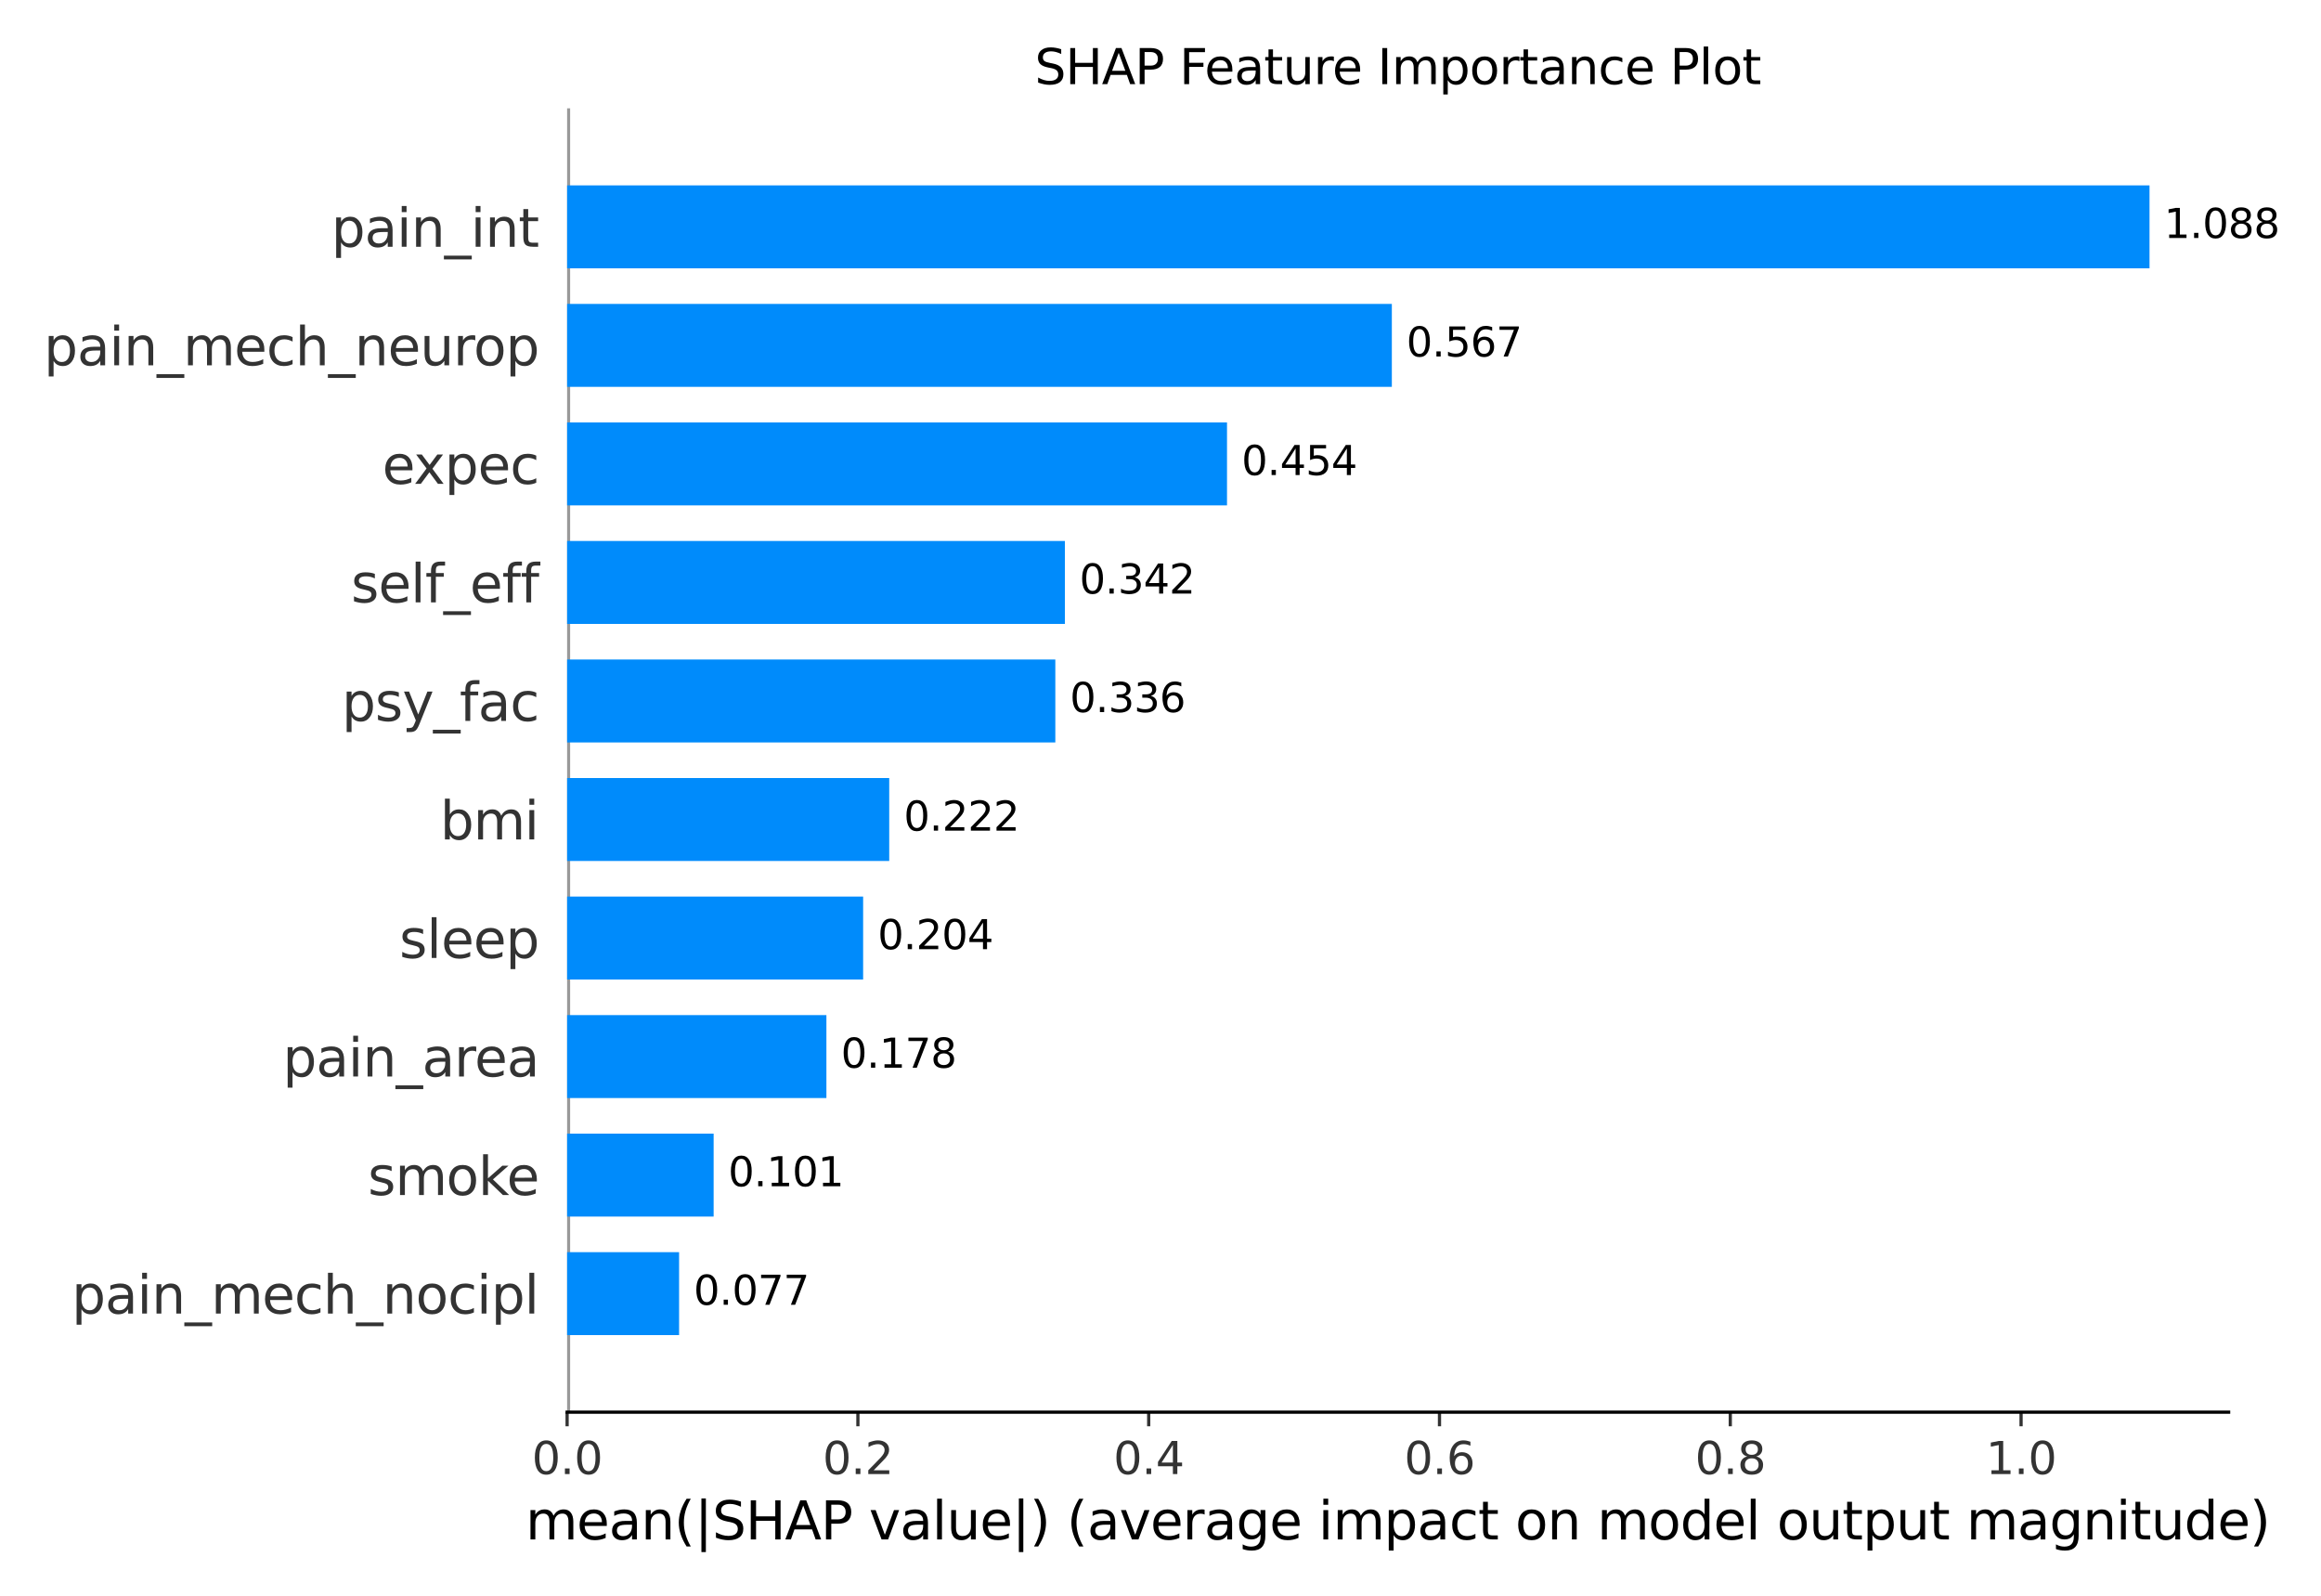 <?xml version="1.0" encoding="utf-8" standalone="no"?>
<!DOCTYPE svg PUBLIC "-//W3C//DTD SVG 1.1//EN"
  "http://www.w3.org/Graphics/SVG/1.1/DTD/svg11.dtd">
<svg xmlns:xlink="http://www.w3.org/1999/xlink" width="576pt" height="396pt" viewBox="0 0 576 396" xmlns="http://www.w3.org/2000/svg" version="1.1">
 <defs>
  <style type="text/css">*{stroke-linejoin: round; stroke-linecap: butt}</style>
 </defs>
 <g id="figure_1">
  <g id="patch_1">
   <path d="M 0 396 
L 576 396 
L 576 0 
L 0 0 
z
" style="fill: #ffffff"/>
  </g>
  <g id="axes_1">
   <g id="patch_2">
    <path d="M 140.74 350.44 
L 553.078 350.44 
L 553.078 26.88 
L 140.74 26.88 
z
" style="fill: #ffffff"/>
   </g>
   <g id="line2d_1">
    <path d="M 140.74 350.44 
L 140.74 26.88 
" clip-path="url(#p3be670fc1a)" style="fill: none; stroke: #999999; stroke-width: 1.5; stroke-linecap: square"/>
   </g>
   <g id="patch_3">
    <path d="M 140.74 331.321 
L 168.529 331.321 
L 168.529 310.73 
L 140.74 310.73 
z
" clip-path="url(#p3be670fc1a)" style="fill: #008bfb"/>
   </g>
   <g id="patch_4">
    <path d="M 140.74 301.906 
L 177.102 301.906 
L 177.102 281.316 
L 140.74 281.316 
z
" clip-path="url(#p3be670fc1a)" style="fill: #008bfb"/>
   </g>
   <g id="patch_5">
    <path d="M 140.74 272.491 
L 205.088 272.491 
L 205.088 251.901 
L 140.74 251.901 
z
" clip-path="url(#p3be670fc1a)" style="fill: #008bfb"/>
   </g>
   <g id="patch_6">
    <path d="M 140.74 243.077 
L 214.203 243.077 
L 214.203 222.487 
L 140.74 222.487 
z
" clip-path="url(#p3be670fc1a)" style="fill: #008bfb"/>
   </g>
   <g id="patch_7">
    <path d="M 140.74 213.662 
L 220.678 213.662 
L 220.678 193.072 
L 140.74 193.072 
z
" clip-path="url(#p3be670fc1a)" style="fill: #008bfb"/>
   </g>
   <g id="patch_8">
    <path d="M 140.74 184.248 
L 261.899 184.248 
L 261.899 163.658 
L 140.74 163.658 
z
" clip-path="url(#p3be670fc1a)" style="fill: #008bfb"/>
   </g>
   <g id="patch_9">
    <path d="M 140.74 154.833 
L 264.275 154.833 
L 264.275 134.243 
L 140.74 134.243 
z
" clip-path="url(#p3be670fc1a)" style="fill: #008bfb"/>
   </g>
   <g id="patch_10">
    <path d="M 140.74 125.419 
L 304.505 125.419 
L 304.505 104.829 
L 140.74 104.829 
z
" clip-path="url(#p3be670fc1a)" style="fill: #008bfb"/>
   </g>
   <g id="patch_11">
    <path d="M 140.74 96.004 
L 345.412 96.004 
L 345.412 75.414 
L 140.74 75.414 
z
" clip-path="url(#p3be670fc1a)" style="fill: #008bfb"/>
   </g>
   <g id="patch_12">
    <path d="M 140.74 66.59 
L 533.443 66.59 
L 533.443 45.999 
L 140.74 45.999 
z
" clip-path="url(#p3be670fc1a)" style="fill: #008bfb"/>
   </g>
   <g id="matplotlib.axis_1">
    <g id="xtick_1">
     <g id="line2d_2">
      <defs>
       <path id="m3067350d98" d="M 0 0 
L 0 3.5 
" style="stroke: #333333; stroke-width: 0.8"/>
      </defs>
      <g>
       <use xlink:href="#m3067350d98" x="140.74" y="350.44" style="fill: #333333; stroke: #333333; stroke-width: 0.8"/>
      </g>
     </g>
     <g id="text_1">
      <!-- 0.0 -->
      <g style="fill: #333333" transform="translate(131.993 365.798) scale(0.11 -0.11)">
       <defs>
        <path id="DejaVuSans-30" d="M 2034 4250 
Q 1547 4250 1301 3770 
Q 1056 3291 1056 2328 
Q 1056 1369 1301 889 
Q 1547 409 2034 409 
Q 2525 409 2770 889 
Q 3016 1369 3016 2328 
Q 3016 3291 2770 3770 
Q 2525 4250 2034 4250 
z
M 2034 4750 
Q 2819 4750 3233 4129 
Q 3647 3509 3647 2328 
Q 3647 1150 3233 529 
Q 2819 -91 2034 -91 
Q 1250 -91 836 529 
Q 422 1150 422 2328 
Q 422 3509 836 4129 
Q 1250 4750 2034 4750 
z
" transform="scale(0.016)"/>
        <path id="DejaVuSans-2e" d="M 684 794 
L 1344 794 
L 1344 0 
L 684 0 
L 684 794 
z
" transform="scale(0.016)"/>
       </defs>
       <use xlink:href="#DejaVuSans-30"/>
       <use xlink:href="#DejaVuSans-2e" transform="translate(63.623 0)"/>
       <use xlink:href="#DejaVuSans-30" transform="translate(95.41 0)"/>
      </g>
     </g>
    </g>
    <g id="xtick_2">
     <g id="line2d_3">
      <g>
       <use xlink:href="#m3067350d98" x="212.905" y="350.44" style="fill: #333333; stroke: #333333; stroke-width: 0.8"/>
      </g>
     </g>
     <g id="text_2">
      <!-- 0.2 -->
      <g style="fill: #333333" transform="translate(204.159 365.798) scale(0.11 -0.11)">
       <defs>
        <path id="DejaVuSans-32" d="M 1228 531 
L 3431 531 
L 3431 0 
L 469 0 
L 469 531 
Q 828 903 1448 1529 
Q 2069 2156 2228 2338 
Q 2531 2678 2651 2914 
Q 2772 3150 2772 3378 
Q 2772 3750 2511 3984 
Q 2250 4219 1831 4219 
Q 1534 4219 1204 4116 
Q 875 4013 500 3803 
L 500 4441 
Q 881 4594 1212 4672 
Q 1544 4750 1819 4750 
Q 2544 4750 2975 4387 
Q 3406 4025 3406 3419 
Q 3406 3131 3298 2873 
Q 3191 2616 2906 2266 
Q 2828 2175 2409 1742 
Q 1991 1309 1228 531 
z
" transform="scale(0.016)"/>
       </defs>
       <use xlink:href="#DejaVuSans-30"/>
       <use xlink:href="#DejaVuSans-2e" transform="translate(63.623 0)"/>
       <use xlink:href="#DejaVuSans-32" transform="translate(95.41 0)"/>
      </g>
     </g>
    </g>
    <g id="xtick_3">
     <g id="line2d_4">
      <g>
       <use xlink:href="#m3067350d98" x="285.071" y="350.44" style="fill: #333333; stroke: #333333; stroke-width: 0.8"/>
      </g>
     </g>
     <g id="text_3">
      <!-- 0.4 -->
      <g style="fill: #333333" transform="translate(276.324 365.798) scale(0.11 -0.11)">
       <defs>
        <path id="DejaVuSans-34" d="M 2419 4116 
L 825 1625 
L 2419 1625 
L 2419 4116 
z
M 2253 4666 
L 3047 4666 
L 3047 1625 
L 3713 1625 
L 3713 1100 
L 3047 1100 
L 3047 0 
L 2419 0 
L 2419 1100 
L 313 1100 
L 313 1709 
L 2253 4666 
z
" transform="scale(0.016)"/>
       </defs>
       <use xlink:href="#DejaVuSans-30"/>
       <use xlink:href="#DejaVuSans-2e" transform="translate(63.623 0)"/>
       <use xlink:href="#DejaVuSans-34" transform="translate(95.41 0)"/>
      </g>
     </g>
    </g>
    <g id="xtick_4">
     <g id="line2d_5">
      <g>
       <use xlink:href="#m3067350d98" x="357.236" y="350.44" style="fill: #333333; stroke: #333333; stroke-width: 0.8"/>
      </g>
     </g>
     <g id="text_4">
      <!-- 0.6 -->
      <g style="fill: #333333" transform="translate(348.489 365.798) scale(0.11 -0.11)">
       <defs>
        <path id="DejaVuSans-36" d="M 2113 2584 
Q 1688 2584 1439 2293 
Q 1191 2003 1191 1497 
Q 1191 994 1439 701 
Q 1688 409 2113 409 
Q 2538 409 2786 701 
Q 3034 994 3034 1497 
Q 3034 2003 2786 2293 
Q 2538 2584 2113 2584 
z
M 3366 4563 
L 3366 3988 
Q 3128 4100 2886 4159 
Q 2644 4219 2406 4219 
Q 1781 4219 1451 3797 
Q 1122 3375 1075 2522 
Q 1259 2794 1537 2939 
Q 1816 3084 2150 3084 
Q 2853 3084 3261 2657 
Q 3669 2231 3669 1497 
Q 3669 778 3244 343 
Q 2819 -91 2113 -91 
Q 1303 -91 875 529 
Q 447 1150 447 2328 
Q 447 3434 972 4092 
Q 1497 4750 2381 4750 
Q 2619 4750 2861 4703 
Q 3103 4656 3366 4563 
z
" transform="scale(0.016)"/>
       </defs>
       <use xlink:href="#DejaVuSans-30"/>
       <use xlink:href="#DejaVuSans-2e" transform="translate(63.623 0)"/>
       <use xlink:href="#DejaVuSans-36" transform="translate(95.41 0)"/>
      </g>
     </g>
    </g>
    <g id="xtick_5">
     <g id="line2d_6">
      <g>
       <use xlink:href="#m3067350d98" x="429.402" y="350.44" style="fill: #333333; stroke: #333333; stroke-width: 0.8"/>
      </g>
     </g>
     <g id="text_5">
      <!-- 0.8 -->
      <g style="fill: #333333" transform="translate(420.655 365.798) scale(0.11 -0.11)">
       <defs>
        <path id="DejaVuSans-38" d="M 2034 2216 
Q 1584 2216 1326 1975 
Q 1069 1734 1069 1313 
Q 1069 891 1326 650 
Q 1584 409 2034 409 
Q 2484 409 2743 651 
Q 3003 894 3003 1313 
Q 3003 1734 2745 1975 
Q 2488 2216 2034 2216 
z
M 1403 2484 
Q 997 2584 770 2862 
Q 544 3141 544 3541 
Q 544 4100 942 4425 
Q 1341 4750 2034 4750 
Q 2731 4750 3128 4425 
Q 3525 4100 3525 3541 
Q 3525 3141 3298 2862 
Q 3072 2584 2669 2484 
Q 3125 2378 3379 2068 
Q 3634 1759 3634 1313 
Q 3634 634 3220 271 
Q 2806 -91 2034 -91 
Q 1263 -91 848 271 
Q 434 634 434 1313 
Q 434 1759 690 2068 
Q 947 2378 1403 2484 
z
M 1172 3481 
Q 1172 3119 1398 2916 
Q 1625 2713 2034 2713 
Q 2441 2713 2670 2916 
Q 2900 3119 2900 3481 
Q 2900 3844 2670 4047 
Q 2441 4250 2034 4250 
Q 1625 4250 1398 4047 
Q 1172 3844 1172 3481 
z
" transform="scale(0.016)"/>
       </defs>
       <use xlink:href="#DejaVuSans-30"/>
       <use xlink:href="#DejaVuSans-2e" transform="translate(63.623 0)"/>
       <use xlink:href="#DejaVuSans-38" transform="translate(95.41 0)"/>
      </g>
     </g>
    </g>
    <g id="xtick_6">
     <g id="line2d_7">
      <g>
       <use xlink:href="#m3067350d98" x="501.567" y="350.44" style="fill: #333333; stroke: #333333; stroke-width: 0.8"/>
      </g>
     </g>
     <g id="text_6">
      <!-- 1.0 -->
      <g style="fill: #333333" transform="translate(492.82 365.798) scale(0.11 -0.11)">
       <defs>
        <path id="DejaVuSans-31" d="M 794 531 
L 1825 531 
L 1825 4091 
L 703 3866 
L 703 4441 
L 1819 4666 
L 2450 4666 
L 2450 531 
L 3481 531 
L 3481 0 
L 794 0 
L 794 531 
z
" transform="scale(0.016)"/>
       </defs>
       <use xlink:href="#DejaVuSans-31"/>
       <use xlink:href="#DejaVuSans-2e" transform="translate(63.623 0)"/>
       <use xlink:href="#DejaVuSans-30" transform="translate(95.41 0)"/>
      </g>
     </g>
    </g>
    <g id="text_7">
     <!-- mean(|SHAP value|) (average impact on model output magnitude) -->
     <g transform="translate(130.44 382.021) scale(0.13 -0.13)">
      <defs>
       <path id="DejaVuSans-6d" d="M 3328 2828 
Q 3544 3216 3844 3400 
Q 4144 3584 4550 3584 
Q 5097 3584 5394 3201 
Q 5691 2819 5691 2113 
L 5691 0 
L 5113 0 
L 5113 2094 
Q 5113 2597 4934 2840 
Q 4756 3084 4391 3084 
Q 3944 3084 3684 2787 
Q 3425 2491 3425 1978 
L 3425 0 
L 2847 0 
L 2847 2094 
Q 2847 2600 2669 2842 
Q 2491 3084 2119 3084 
Q 1678 3084 1418 2786 
Q 1159 2488 1159 1978 
L 1159 0 
L 581 0 
L 581 3500 
L 1159 3500 
L 1159 2956 
Q 1356 3278 1631 3431 
Q 1906 3584 2284 3584 
Q 2666 3584 2933 3390 
Q 3200 3197 3328 2828 
z
" transform="scale(0.016)"/>
       <path id="DejaVuSans-65" d="M 3597 1894 
L 3597 1613 
L 953 1613 
Q 991 1019 1311 708 
Q 1631 397 2203 397 
Q 2534 397 2845 478 
Q 3156 559 3463 722 
L 3463 178 
Q 3153 47 2828 -22 
Q 2503 -91 2169 -91 
Q 1331 -91 842 396 
Q 353 884 353 1716 
Q 353 2575 817 3079 
Q 1281 3584 2069 3584 
Q 2775 3584 3186 3129 
Q 3597 2675 3597 1894 
z
M 3022 2063 
Q 3016 2534 2758 2815 
Q 2500 3097 2075 3097 
Q 1594 3097 1305 2825 
Q 1016 2553 972 2059 
L 3022 2063 
z
" transform="scale(0.016)"/>
       <path id="DejaVuSans-61" d="M 2194 1759 
Q 1497 1759 1228 1600 
Q 959 1441 959 1056 
Q 959 750 1161 570 
Q 1363 391 1709 391 
Q 2188 391 2477 730 
Q 2766 1069 2766 1631 
L 2766 1759 
L 2194 1759 
z
M 3341 1997 
L 3341 0 
L 2766 0 
L 2766 531 
Q 2569 213 2275 61 
Q 1981 -91 1556 -91 
Q 1019 -91 701 211 
Q 384 513 384 1019 
Q 384 1609 779 1909 
Q 1175 2209 1959 2209 
L 2766 2209 
L 2766 2266 
Q 2766 2663 2505 2880 
Q 2244 3097 1772 3097 
Q 1472 3097 1187 3025 
Q 903 2953 641 2809 
L 641 3341 
Q 956 3463 1253 3523 
Q 1550 3584 1831 3584 
Q 2591 3584 2966 3190 
Q 3341 2797 3341 1997 
z
" transform="scale(0.016)"/>
       <path id="DejaVuSans-6e" d="M 3513 2113 
L 3513 0 
L 2938 0 
L 2938 2094 
Q 2938 2591 2744 2837 
Q 2550 3084 2163 3084 
Q 1697 3084 1428 2787 
Q 1159 2491 1159 1978 
L 1159 0 
L 581 0 
L 581 3500 
L 1159 3500 
L 1159 2956 
Q 1366 3272 1645 3428 
Q 1925 3584 2291 3584 
Q 2894 3584 3203 3211 
Q 3513 2838 3513 2113 
z
" transform="scale(0.016)"/>
       <path id="DejaVuSans-28" d="M 1984 4856 
Q 1566 4138 1362 3434 
Q 1159 2731 1159 2009 
Q 1159 1288 1364 580 
Q 1569 -128 1984 -844 
L 1484 -844 
Q 1016 -109 783 600 
Q 550 1309 550 2009 
Q 550 2706 781 3412 
Q 1013 4119 1484 4856 
L 1984 4856 
z
" transform="scale(0.016)"/>
       <path id="DejaVuSans-7c" d="M 1344 4891 
L 1344 -1509 
L 813 -1509 
L 813 4891 
L 1344 4891 
z
" transform="scale(0.016)"/>
       <path id="DejaVuSans-53" d="M 3425 4513 
L 3425 3897 
Q 3066 4069 2747 4153 
Q 2428 4238 2131 4238 
Q 1616 4238 1336 4038 
Q 1056 3838 1056 3469 
Q 1056 3159 1242 3001 
Q 1428 2844 1947 2747 
L 2328 2669 
Q 3034 2534 3370 2195 
Q 3706 1856 3706 1288 
Q 3706 609 3251 259 
Q 2797 -91 1919 -91 
Q 1588 -91 1214 -16 
Q 841 59 441 206 
L 441 856 
Q 825 641 1194 531 
Q 1563 422 1919 422 
Q 2459 422 2753 634 
Q 3047 847 3047 1241 
Q 3047 1584 2836 1778 
Q 2625 1972 2144 2069 
L 1759 2144 
Q 1053 2284 737 2584 
Q 422 2884 422 3419 
Q 422 4038 858 4394 
Q 1294 4750 2059 4750 
Q 2388 4750 2728 4690 
Q 3069 4631 3425 4513 
z
" transform="scale(0.016)"/>
       <path id="DejaVuSans-48" d="M 628 4666 
L 1259 4666 
L 1259 2753 
L 3553 2753 
L 3553 4666 
L 4184 4666 
L 4184 0 
L 3553 0 
L 3553 2222 
L 1259 2222 
L 1259 0 
L 628 0 
L 628 4666 
z
" transform="scale(0.016)"/>
       <path id="DejaVuSans-41" d="M 2188 4044 
L 1331 1722 
L 3047 1722 
L 2188 4044 
z
M 1831 4666 
L 2547 4666 
L 4325 0 
L 3669 0 
L 3244 1197 
L 1141 1197 
L 716 0 
L 50 0 
L 1831 4666 
z
" transform="scale(0.016)"/>
       <path id="DejaVuSans-50" d="M 1259 4147 
L 1259 2394 
L 2053 2394 
Q 2494 2394 2734 2622 
Q 2975 2850 2975 3272 
Q 2975 3691 2734 3919 
Q 2494 4147 2053 4147 
L 1259 4147 
z
M 628 4666 
L 2053 4666 
Q 2838 4666 3239 4311 
Q 3641 3956 3641 3272 
Q 3641 2581 3239 2228 
Q 2838 1875 2053 1875 
L 1259 1875 
L 1259 0 
L 628 0 
L 628 4666 
z
" transform="scale(0.016)"/>
       <path id="DejaVuSans-20" transform="scale(0.016)"/>
       <path id="DejaVuSans-76" d="M 191 3500 
L 800 3500 
L 1894 563 
L 2988 3500 
L 3597 3500 
L 2284 0 
L 1503 0 
L 191 3500 
z
" transform="scale(0.016)"/>
       <path id="DejaVuSans-6c" d="M 603 4863 
L 1178 4863 
L 1178 0 
L 603 0 
L 603 4863 
z
" transform="scale(0.016)"/>
       <path id="DejaVuSans-75" d="M 544 1381 
L 544 3500 
L 1119 3500 
L 1119 1403 
Q 1119 906 1312 657 
Q 1506 409 1894 409 
Q 2359 409 2629 706 
Q 2900 1003 2900 1516 
L 2900 3500 
L 3475 3500 
L 3475 0 
L 2900 0 
L 2900 538 
Q 2691 219 2414 64 
Q 2138 -91 1772 -91 
Q 1169 -91 856 284 
Q 544 659 544 1381 
z
M 1991 3584 
L 1991 3584 
z
" transform="scale(0.016)"/>
       <path id="DejaVuSans-29" d="M 513 4856 
L 1013 4856 
Q 1481 4119 1714 3412 
Q 1947 2706 1947 2009 
Q 1947 1309 1714 600 
Q 1481 -109 1013 -844 
L 513 -844 
Q 928 -128 1133 580 
Q 1338 1288 1338 2009 
Q 1338 2731 1133 3434 
Q 928 4138 513 4856 
z
" transform="scale(0.016)"/>
       <path id="DejaVuSans-72" d="M 2631 2963 
Q 2534 3019 2420 3045 
Q 2306 3072 2169 3072 
Q 1681 3072 1420 2755 
Q 1159 2438 1159 1844 
L 1159 0 
L 581 0 
L 581 3500 
L 1159 3500 
L 1159 2956 
Q 1341 3275 1631 3429 
Q 1922 3584 2338 3584 
Q 2397 3584 2469 3576 
Q 2541 3569 2628 3553 
L 2631 2963 
z
" transform="scale(0.016)"/>
       <path id="DejaVuSans-67" d="M 2906 1791 
Q 2906 2416 2648 2759 
Q 2391 3103 1925 3103 
Q 1463 3103 1205 2759 
Q 947 2416 947 1791 
Q 947 1169 1205 825 
Q 1463 481 1925 481 
Q 2391 481 2648 825 
Q 2906 1169 2906 1791 
z
M 3481 434 
Q 3481 -459 3084 -895 
Q 2688 -1331 1869 -1331 
Q 1566 -1331 1297 -1286 
Q 1028 -1241 775 -1147 
L 775 -588 
Q 1028 -725 1275 -790 
Q 1522 -856 1778 -856 
Q 2344 -856 2625 -561 
Q 2906 -266 2906 331 
L 2906 616 
Q 2728 306 2450 153 
Q 2172 0 1784 0 
Q 1141 0 747 490 
Q 353 981 353 1791 
Q 353 2603 747 3093 
Q 1141 3584 1784 3584 
Q 2172 3584 2450 3431 
Q 2728 3278 2906 2969 
L 2906 3500 
L 3481 3500 
L 3481 434 
z
" transform="scale(0.016)"/>
       <path id="DejaVuSans-69" d="M 603 3500 
L 1178 3500 
L 1178 0 
L 603 0 
L 603 3500 
z
M 603 4863 
L 1178 4863 
L 1178 4134 
L 603 4134 
L 603 4863 
z
" transform="scale(0.016)"/>
       <path id="DejaVuSans-70" d="M 1159 525 
L 1159 -1331 
L 581 -1331 
L 581 3500 
L 1159 3500 
L 1159 2969 
Q 1341 3281 1617 3432 
Q 1894 3584 2278 3584 
Q 2916 3584 3314 3078 
Q 3713 2572 3713 1747 
Q 3713 922 3314 415 
Q 2916 -91 2278 -91 
Q 1894 -91 1617 61 
Q 1341 213 1159 525 
z
M 3116 1747 
Q 3116 2381 2855 2742 
Q 2594 3103 2138 3103 
Q 1681 3103 1420 2742 
Q 1159 2381 1159 1747 
Q 1159 1113 1420 752 
Q 1681 391 2138 391 
Q 2594 391 2855 752 
Q 3116 1113 3116 1747 
z
" transform="scale(0.016)"/>
       <path id="DejaVuSans-63" d="M 3122 3366 
L 3122 2828 
Q 2878 2963 2633 3030 
Q 2388 3097 2138 3097 
Q 1578 3097 1268 2742 
Q 959 2388 959 1747 
Q 959 1106 1268 751 
Q 1578 397 2138 397 
Q 2388 397 2633 464 
Q 2878 531 3122 666 
L 3122 134 
Q 2881 22 2623 -34 
Q 2366 -91 2075 -91 
Q 1284 -91 818 406 
Q 353 903 353 1747 
Q 353 2603 823 3093 
Q 1294 3584 2113 3584 
Q 2378 3584 2631 3529 
Q 2884 3475 3122 3366 
z
" transform="scale(0.016)"/>
       <path id="DejaVuSans-74" d="M 1172 4494 
L 1172 3500 
L 2356 3500 
L 2356 3053 
L 1172 3053 
L 1172 1153 
Q 1172 725 1289 603 
Q 1406 481 1766 481 
L 2356 481 
L 2356 0 
L 1766 0 
Q 1100 0 847 248 
Q 594 497 594 1153 
L 594 3053 
L 172 3053 
L 172 3500 
L 594 3500 
L 594 4494 
L 1172 4494 
z
" transform="scale(0.016)"/>
       <path id="DejaVuSans-6f" d="M 1959 3097 
Q 1497 3097 1228 2736 
Q 959 2375 959 1747 
Q 959 1119 1226 758 
Q 1494 397 1959 397 
Q 2419 397 2687 759 
Q 2956 1122 2956 1747 
Q 2956 2369 2687 2733 
Q 2419 3097 1959 3097 
z
M 1959 3584 
Q 2709 3584 3137 3096 
Q 3566 2609 3566 1747 
Q 3566 888 3137 398 
Q 2709 -91 1959 -91 
Q 1206 -91 779 398 
Q 353 888 353 1747 
Q 353 2609 779 3096 
Q 1206 3584 1959 3584 
z
" transform="scale(0.016)"/>
       <path id="DejaVuSans-64" d="M 2906 2969 
L 2906 4863 
L 3481 4863 
L 3481 0 
L 2906 0 
L 2906 525 
Q 2725 213 2448 61 
Q 2172 -91 1784 -91 
Q 1150 -91 751 415 
Q 353 922 353 1747 
Q 353 2572 751 3078 
Q 1150 3584 1784 3584 
Q 2172 3584 2448 3432 
Q 2725 3281 2906 2969 
z
M 947 1747 
Q 947 1113 1208 752 
Q 1469 391 1925 391 
Q 2381 391 2643 752 
Q 2906 1113 2906 1747 
Q 2906 2381 2643 2742 
Q 2381 3103 1925 3103 
Q 1469 3103 1208 2742 
Q 947 2381 947 1747 
z
" transform="scale(0.016)"/>
      </defs>
      <use xlink:href="#DejaVuSans-6d"/>
      <use xlink:href="#DejaVuSans-65" transform="translate(97.412 0)"/>
      <use xlink:href="#DejaVuSans-61" transform="translate(158.936 0)"/>
      <use xlink:href="#DejaVuSans-6e" transform="translate(220.215 0)"/>
      <use xlink:href="#DejaVuSans-28" transform="translate(283.594 0)"/>
      <use xlink:href="#DejaVuSans-7c" transform="translate(322.607 0)"/>
      <use xlink:href="#DejaVuSans-53" transform="translate(356.299 0)"/>
      <use xlink:href="#DejaVuSans-48" transform="translate(419.775 0)"/>
      <use xlink:href="#DejaVuSans-41" transform="translate(494.971 0)"/>
      <use xlink:href="#DejaVuSans-50" transform="translate(563.379 0)"/>
      <use xlink:href="#DejaVuSans-20" transform="translate(623.682 0)"/>
      <use xlink:href="#DejaVuSans-76" transform="translate(655.469 0)"/>
      <use xlink:href="#DejaVuSans-61" transform="translate(714.648 0)"/>
      <use xlink:href="#DejaVuSans-6c" transform="translate(775.928 0)"/>
      <use xlink:href="#DejaVuSans-75" transform="translate(803.711 0)"/>
      <use xlink:href="#DejaVuSans-65" transform="translate(867.09 0)"/>
      <use xlink:href="#DejaVuSans-7c" transform="translate(928.613 0)"/>
      <use xlink:href="#DejaVuSans-29" transform="translate(962.305 0)"/>
      <use xlink:href="#DejaVuSans-20" transform="translate(1001.318 0)"/>
      <use xlink:href="#DejaVuSans-28" transform="translate(1033.105 0)"/>
      <use xlink:href="#DejaVuSans-61" transform="translate(1072.119 0)"/>
      <use xlink:href="#DejaVuSans-76" transform="translate(1133.398 0)"/>
      <use xlink:href="#DejaVuSans-65" transform="translate(1192.578 0)"/>
      <use xlink:href="#DejaVuSans-72" transform="translate(1254.102 0)"/>
      <use xlink:href="#DejaVuSans-61" transform="translate(1295.215 0)"/>
      <use xlink:href="#DejaVuSans-67" transform="translate(1356.494 0)"/>
      <use xlink:href="#DejaVuSans-65" transform="translate(1419.971 0)"/>
      <use xlink:href="#DejaVuSans-20" transform="translate(1481.494 0)"/>
      <use xlink:href="#DejaVuSans-69" transform="translate(1513.281 0)"/>
      <use xlink:href="#DejaVuSans-6d" transform="translate(1541.064 0)"/>
      <use xlink:href="#DejaVuSans-70" transform="translate(1638.477 0)"/>
      <use xlink:href="#DejaVuSans-61" transform="translate(1701.953 0)"/>
      <use xlink:href="#DejaVuSans-63" transform="translate(1763.232 0)"/>
      <use xlink:href="#DejaVuSans-74" transform="translate(1818.213 0)"/>
      <use xlink:href="#DejaVuSans-20" transform="translate(1857.422 0)"/>
      <use xlink:href="#DejaVuSans-6f" transform="translate(1889.209 0)"/>
      <use xlink:href="#DejaVuSans-6e" transform="translate(1950.391 0)"/>
      <use xlink:href="#DejaVuSans-20" transform="translate(2013.77 0)"/>
      <use xlink:href="#DejaVuSans-6d" transform="translate(2045.557 0)"/>
      <use xlink:href="#DejaVuSans-6f" transform="translate(2142.969 0)"/>
      <use xlink:href="#DejaVuSans-64" transform="translate(2204.15 0)"/>
      <use xlink:href="#DejaVuSans-65" transform="translate(2267.627 0)"/>
      <use xlink:href="#DejaVuSans-6c" transform="translate(2329.15 0)"/>
      <use xlink:href="#DejaVuSans-20" transform="translate(2356.934 0)"/>
      <use xlink:href="#DejaVuSans-6f" transform="translate(2388.721 0)"/>
      <use xlink:href="#DejaVuSans-75" transform="translate(2449.902 0)"/>
      <use xlink:href="#DejaVuSans-74" transform="translate(2513.281 0)"/>
      <use xlink:href="#DejaVuSans-70" transform="translate(2552.49 0)"/>
      <use xlink:href="#DejaVuSans-75" transform="translate(2615.967 0)"/>
      <use xlink:href="#DejaVuSans-74" transform="translate(2679.346 0)"/>
      <use xlink:href="#DejaVuSans-20" transform="translate(2718.555 0)"/>
      <use xlink:href="#DejaVuSans-6d" transform="translate(2750.342 0)"/>
      <use xlink:href="#DejaVuSans-61" transform="translate(2847.754 0)"/>
      <use xlink:href="#DejaVuSans-67" transform="translate(2909.033 0)"/>
      <use xlink:href="#DejaVuSans-6e" transform="translate(2972.51 0)"/>
      <use xlink:href="#DejaVuSans-69" transform="translate(3035.889 0)"/>
      <use xlink:href="#DejaVuSans-74" transform="translate(3063.672 0)"/>
      <use xlink:href="#DejaVuSans-75" transform="translate(3102.881 0)"/>
      <use xlink:href="#DejaVuSans-64" transform="translate(3166.26 0)"/>
      <use xlink:href="#DejaVuSans-65" transform="translate(3229.736 0)"/>
      <use xlink:href="#DejaVuSans-29" transform="translate(3291.26 0)"/>
     </g>
    </g>
   </g>
   <g id="matplotlib.axis_2">
    <g id="ytick_1">
     <g id="text_8">
      <!-- pain_mech_nocipl -->
      <g style="fill: #333333" transform="translate(17.804 325.964) scale(0.13 -0.13)">
       <defs>
        <path id="DejaVuSans-5f" d="M 3263 -1063 
L 3263 -1509 
L -63 -1509 
L -63 -1063 
L 3263 -1063 
z
" transform="scale(0.016)"/>
        <path id="DejaVuSans-68" d="M 3513 2113 
L 3513 0 
L 2938 0 
L 2938 2094 
Q 2938 2591 2744 2837 
Q 2550 3084 2163 3084 
Q 1697 3084 1428 2787 
Q 1159 2491 1159 1978 
L 1159 0 
L 581 0 
L 581 4863 
L 1159 4863 
L 1159 2956 
Q 1366 3272 1645 3428 
Q 1925 3584 2291 3584 
Q 2894 3584 3203 3211 
Q 3513 2838 3513 2113 
z
" transform="scale(0.016)"/>
       </defs>
       <use xlink:href="#DejaVuSans-70"/>
       <use xlink:href="#DejaVuSans-61" transform="translate(63.477 0)"/>
       <use xlink:href="#DejaVuSans-69" transform="translate(124.756 0)"/>
       <use xlink:href="#DejaVuSans-6e" transform="translate(152.539 0)"/>
       <use xlink:href="#DejaVuSans-5f" transform="translate(215.918 0)"/>
       <use xlink:href="#DejaVuSans-6d" transform="translate(265.918 0)"/>
       <use xlink:href="#DejaVuSans-65" transform="translate(363.33 0)"/>
       <use xlink:href="#DejaVuSans-63" transform="translate(424.854 0)"/>
       <use xlink:href="#DejaVuSans-68" transform="translate(479.834 0)"/>
       <use xlink:href="#DejaVuSans-5f" transform="translate(543.213 0)"/>
       <use xlink:href="#DejaVuSans-6e" transform="translate(593.213 0)"/>
       <use xlink:href="#DejaVuSans-6f" transform="translate(656.592 0)"/>
       <use xlink:href="#DejaVuSans-63" transform="translate(717.773 0)"/>
       <use xlink:href="#DejaVuSans-69" transform="translate(772.754 0)"/>
       <use xlink:href="#DejaVuSans-70" transform="translate(800.537 0)"/>
       <use xlink:href="#DejaVuSans-6c" transform="translate(864.014 0)"/>
      </g>
     </g>
    </g>
    <g id="ytick_2">
     <g id="text_9">
      <!-- smoke -->
      <g style="fill: #333333" transform="translate(91.295 296.55) scale(0.13 -0.13)">
       <defs>
        <path id="DejaVuSans-73" d="M 2834 3397 
L 2834 2853 
Q 2591 2978 2328 3040 
Q 2066 3103 1784 3103 
Q 1356 3103 1142 2972 
Q 928 2841 928 2578 
Q 928 2378 1081 2264 
Q 1234 2150 1697 2047 
L 1894 2003 
Q 2506 1872 2764 1633 
Q 3022 1394 3022 966 
Q 3022 478 2636 193 
Q 2250 -91 1575 -91 
Q 1294 -91 989 -36 
Q 684 19 347 128 
L 347 722 
Q 666 556 975 473 
Q 1284 391 1588 391 
Q 1994 391 2212 530 
Q 2431 669 2431 922 
Q 2431 1156 2273 1281 
Q 2116 1406 1581 1522 
L 1381 1569 
Q 847 1681 609 1914 
Q 372 2147 372 2553 
Q 372 3047 722 3315 
Q 1072 3584 1716 3584 
Q 2034 3584 2315 3537 
Q 2597 3491 2834 3397 
z
" transform="scale(0.016)"/>
        <path id="DejaVuSans-6b" d="M 581 4863 
L 1159 4863 
L 1159 1991 
L 2875 3500 
L 3609 3500 
L 1753 1863 
L 3688 0 
L 2938 0 
L 1159 1709 
L 1159 0 
L 581 0 
L 581 4863 
z
" transform="scale(0.016)"/>
       </defs>
       <use xlink:href="#DejaVuSans-73"/>
       <use xlink:href="#DejaVuSans-6d" transform="translate(52.1 0)"/>
       <use xlink:href="#DejaVuSans-6f" transform="translate(149.512 0)"/>
       <use xlink:href="#DejaVuSans-6b" transform="translate(210.693 0)"/>
       <use xlink:href="#DejaVuSans-65" transform="translate(264.979 0)"/>
      </g>
     </g>
    </g>
    <g id="ytick_3">
     <g id="text_10">
      <!-- pain_area -->
      <g style="fill: #333333" transform="translate(70.186 267.135) scale(0.13 -0.13)">
       <use xlink:href="#DejaVuSans-70"/>
       <use xlink:href="#DejaVuSans-61" transform="translate(63.477 0)"/>
       <use xlink:href="#DejaVuSans-69" transform="translate(124.756 0)"/>
       <use xlink:href="#DejaVuSans-6e" transform="translate(152.539 0)"/>
       <use xlink:href="#DejaVuSans-5f" transform="translate(215.918 0)"/>
       <use xlink:href="#DejaVuSans-61" transform="translate(265.918 0)"/>
       <use xlink:href="#DejaVuSans-72" transform="translate(327.197 0)"/>
       <use xlink:href="#DejaVuSans-65" transform="translate(366.061 0)"/>
       <use xlink:href="#DejaVuSans-61" transform="translate(427.584 0)"/>
      </g>
     </g>
    </g>
    <g id="ytick_4">
     <g id="text_11">
      <!-- sleep -->
      <g style="fill: #333333" transform="translate(99.105 237.721) scale(0.13 -0.13)">
       <use xlink:href="#DejaVuSans-73"/>
       <use xlink:href="#DejaVuSans-6c" transform="translate(52.1 0)"/>
       <use xlink:href="#DejaVuSans-65" transform="translate(79.883 0)"/>
       <use xlink:href="#DejaVuSans-65" transform="translate(141.406 0)"/>
       <use xlink:href="#DejaVuSans-70" transform="translate(202.93 0)"/>
      </g>
     </g>
    </g>
    <g id="ytick_5">
     <g id="text_12">
      <!-- bmi -->
      <g style="fill: #333333" transform="translate(109.213 208.306) scale(0.13 -0.13)">
       <defs>
        <path id="DejaVuSans-62" d="M 3116 1747 
Q 3116 2381 2855 2742 
Q 2594 3103 2138 3103 
Q 1681 3103 1420 2742 
Q 1159 2381 1159 1747 
Q 1159 1113 1420 752 
Q 1681 391 2138 391 
Q 2594 391 2855 752 
Q 3116 1113 3116 1747 
z
M 1159 2969 
Q 1341 3281 1617 3432 
Q 1894 3584 2278 3584 
Q 2916 3584 3314 3078 
Q 3713 2572 3713 1747 
Q 3713 922 3314 415 
Q 2916 -91 2278 -91 
Q 1894 -91 1617 61 
Q 1341 213 1159 525 
L 1159 0 
L 581 0 
L 581 4863 
L 1159 4863 
L 1159 2969 
z
" transform="scale(0.016)"/>
       </defs>
       <use xlink:href="#DejaVuSans-62"/>
       <use xlink:href="#DejaVuSans-6d" transform="translate(63.477 0)"/>
       <use xlink:href="#DejaVuSans-69" transform="translate(160.889 0)"/>
      </g>
     </g>
    </g>
    <g id="ytick_6">
     <g id="text_13">
      <!-- psy_fac -->
      <g style="fill: #333333" transform="translate(84.83 178.892) scale(0.13 -0.13)">
       <defs>
        <path id="DejaVuSans-79" d="M 2059 -325 
Q 1816 -950 1584 -1140 
Q 1353 -1331 966 -1331 
L 506 -1331 
L 506 -850 
L 844 -850 
Q 1081 -850 1212 -737 
Q 1344 -625 1503 -206 
L 1606 56 
L 191 3500 
L 800 3500 
L 1894 763 
L 2988 3500 
L 3597 3500 
L 2059 -325 
z
" transform="scale(0.016)"/>
        <path id="DejaVuSans-66" d="M 2375 4863 
L 2375 4384 
L 1825 4384 
Q 1516 4384 1395 4259 
Q 1275 4134 1275 3809 
L 1275 3500 
L 2222 3500 
L 2222 3053 
L 1275 3053 
L 1275 0 
L 697 0 
L 697 3053 
L 147 3053 
L 147 3500 
L 697 3500 
L 697 3744 
Q 697 4328 969 4595 
Q 1241 4863 1831 4863 
L 2375 4863 
z
" transform="scale(0.016)"/>
       </defs>
       <use xlink:href="#DejaVuSans-70"/>
       <use xlink:href="#DejaVuSans-73" transform="translate(63.477 0)"/>
       <use xlink:href="#DejaVuSans-79" transform="translate(115.576 0)"/>
       <use xlink:href="#DejaVuSans-5f" transform="translate(174.756 0)"/>
       <use xlink:href="#DejaVuSans-66" transform="translate(224.756 0)"/>
       <use xlink:href="#DejaVuSans-61" transform="translate(259.961 0)"/>
       <use xlink:href="#DejaVuSans-63" transform="translate(321.24 0)"/>
      </g>
     </g>
    </g>
    <g id="ytick_7">
     <g id="text_14">
      <!-- self_eff -->
      <g style="fill: #333333" transform="translate(87.129 149.477) scale(0.13 -0.13)">
       <use xlink:href="#DejaVuSans-73"/>
       <use xlink:href="#DejaVuSans-65" transform="translate(52.1 0)"/>
       <use xlink:href="#DejaVuSans-6c" transform="translate(113.623 0)"/>
       <use xlink:href="#DejaVuSans-66" transform="translate(141.406 0)"/>
       <use xlink:href="#DejaVuSans-5f" transform="translate(176.611 0)"/>
       <use xlink:href="#DejaVuSans-65" transform="translate(226.611 0)"/>
       <use xlink:href="#DejaVuSans-66" transform="translate(288.135 0)"/>
       <use xlink:href="#DejaVuSans-66" transform="translate(323.34 0)"/>
      </g>
     </g>
    </g>
    <g id="ytick_8">
     <g id="text_15">
      <!-- expec -->
      <g style="fill: #333333" transform="translate(94.874 120.063) scale(0.13 -0.13)">
       <defs>
        <path id="DejaVuSans-78" d="M 3513 3500 
L 2247 1797 
L 3578 0 
L 2900 0 
L 1881 1375 
L 863 0 
L 184 0 
L 1544 1831 
L 300 3500 
L 978 3500 
L 1906 2253 
L 2834 3500 
L 3513 3500 
z
" transform="scale(0.016)"/>
       </defs>
       <use xlink:href="#DejaVuSans-65"/>
       <use xlink:href="#DejaVuSans-78" transform="translate(59.773 0)"/>
       <use xlink:href="#DejaVuSans-70" transform="translate(118.953 0)"/>
       <use xlink:href="#DejaVuSans-65" transform="translate(182.43 0)"/>
       <use xlink:href="#DejaVuSans-63" transform="translate(243.953 0)"/>
      </g>
     </g>
    </g>
    <g id="ytick_9">
     <g id="text_16">
      <!-- pain_mech_neurop -->
      <g style="fill: #333333" transform="translate(10.886 90.648) scale(0.13 -0.13)">
       <use xlink:href="#DejaVuSans-70"/>
       <use xlink:href="#DejaVuSans-61" transform="translate(63.477 0)"/>
       <use xlink:href="#DejaVuSans-69" transform="translate(124.756 0)"/>
       <use xlink:href="#DejaVuSans-6e" transform="translate(152.539 0)"/>
       <use xlink:href="#DejaVuSans-5f" transform="translate(215.918 0)"/>
       <use xlink:href="#DejaVuSans-6d" transform="translate(265.918 0)"/>
       <use xlink:href="#DejaVuSans-65" transform="translate(363.33 0)"/>
       <use xlink:href="#DejaVuSans-63" transform="translate(424.854 0)"/>
       <use xlink:href="#DejaVuSans-68" transform="translate(479.834 0)"/>
       <use xlink:href="#DejaVuSans-5f" transform="translate(543.213 0)"/>
       <use xlink:href="#DejaVuSans-6e" transform="translate(593.213 0)"/>
       <use xlink:href="#DejaVuSans-65" transform="translate(656.592 0)"/>
       <use xlink:href="#DejaVuSans-75" transform="translate(718.115 0)"/>
       <use xlink:href="#DejaVuSans-72" transform="translate(781.494 0)"/>
       <use xlink:href="#DejaVuSans-6f" transform="translate(820.357 0)"/>
       <use xlink:href="#DejaVuSans-70" transform="translate(881.539 0)"/>
      </g>
     </g>
    </g>
    <g id="ytick_10">
     <g id="text_17">
      <!-- pain_int -->
      <g style="fill: #333333" transform="translate(82.223 61.234) scale(0.13 -0.13)">
       <use xlink:href="#DejaVuSans-70"/>
       <use xlink:href="#DejaVuSans-61" transform="translate(63.477 0)"/>
       <use xlink:href="#DejaVuSans-69" transform="translate(124.756 0)"/>
       <use xlink:href="#DejaVuSans-6e" transform="translate(152.539 0)"/>
       <use xlink:href="#DejaVuSans-5f" transform="translate(215.918 0)"/>
       <use xlink:href="#DejaVuSans-69" transform="translate(265.918 0)"/>
       <use xlink:href="#DejaVuSans-6e" transform="translate(293.701 0)"/>
       <use xlink:href="#DejaVuSans-74" transform="translate(357.08 0)"/>
      </g>
     </g>
    </g>
   </g>
   <g id="patch_13">
    <path d="M 140.74 350.44 
L 553.078 350.44 
" style="fill: none; stroke: #000000; stroke-width: 0.8; stroke-linejoin: miter; stroke-linecap: square"/>
   </g>
   <g id="text_18">
    <!-- 0.077 -->
    <g transform="translate(172.137 323.785) scale(0.1 -0.1)">
     <defs>
      <path id="DejaVuSans-37" d="M 525 4666 
L 3525 4666 
L 3525 4397 
L 1831 0 
L 1172 0 
L 2766 4134 
L 525 4134 
L 525 4666 
z
" transform="scale(0.016)"/>
     </defs>
     <use xlink:href="#DejaVuSans-30"/>
     <use xlink:href="#DejaVuSans-2e" transform="translate(63.623 0)"/>
     <use xlink:href="#DejaVuSans-30" transform="translate(95.41 0)"/>
     <use xlink:href="#DejaVuSans-37" transform="translate(159.033 0)"/>
     <use xlink:href="#DejaVuSans-37" transform="translate(222.656 0)"/>
    </g>
   </g>
   <g id="text_19">
    <!-- 0.101 -->
    <g transform="translate(180.711 294.37) scale(0.1 -0.1)">
     <use xlink:href="#DejaVuSans-30"/>
     <use xlink:href="#DejaVuSans-2e" transform="translate(63.623 0)"/>
     <use xlink:href="#DejaVuSans-31" transform="translate(95.41 0)"/>
     <use xlink:href="#DejaVuSans-30" transform="translate(159.033 0)"/>
     <use xlink:href="#DejaVuSans-31" transform="translate(222.656 0)"/>
    </g>
   </g>
   <g id="text_20">
    <!-- 0.178 -->
    <g transform="translate(208.696 264.956) scale(0.1 -0.1)">
     <use xlink:href="#DejaVuSans-30"/>
     <use xlink:href="#DejaVuSans-2e" transform="translate(63.623 0)"/>
     <use xlink:href="#DejaVuSans-31" transform="translate(95.41 0)"/>
     <use xlink:href="#DejaVuSans-37" transform="translate(159.033 0)"/>
     <use xlink:href="#DejaVuSans-38" transform="translate(222.656 0)"/>
    </g>
   </g>
   <g id="text_21">
    <!-- 0.204 -->
    <g transform="translate(217.811 235.541) scale(0.1 -0.1)">
     <use xlink:href="#DejaVuSans-30"/>
     <use xlink:href="#DejaVuSans-2e" transform="translate(63.623 0)"/>
     <use xlink:href="#DejaVuSans-32" transform="translate(95.41 0)"/>
     <use xlink:href="#DejaVuSans-30" transform="translate(159.033 0)"/>
     <use xlink:href="#DejaVuSans-34" transform="translate(222.656 0)"/>
    </g>
   </g>
   <g id="text_22">
    <!-- 0.222 -->
    <g transform="translate(224.287 206.127) scale(0.1 -0.1)">
     <use xlink:href="#DejaVuSans-30"/>
     <use xlink:href="#DejaVuSans-2e" transform="translate(63.623 0)"/>
     <use xlink:href="#DejaVuSans-32" transform="translate(95.41 0)"/>
     <use xlink:href="#DejaVuSans-32" transform="translate(159.033 0)"/>
     <use xlink:href="#DejaVuSans-32" transform="translate(222.656 0)"/>
    </g>
   </g>
   <g id="text_23">
    <!-- 0.336 -->
    <g transform="translate(265.507 176.712) scale(0.1 -0.1)">
     <defs>
      <path id="DejaVuSans-33" d="M 2597 2516 
Q 3050 2419 3304 2112 
Q 3559 1806 3559 1356 
Q 3559 666 3084 287 
Q 2609 -91 1734 -91 
Q 1441 -91 1130 -33 
Q 819 25 488 141 
L 488 750 
Q 750 597 1062 519 
Q 1375 441 1716 441 
Q 2309 441 2620 675 
Q 2931 909 2931 1356 
Q 2931 1769 2642 2001 
Q 2353 2234 1838 2234 
L 1294 2234 
L 1294 2753 
L 1863 2753 
Q 2328 2753 2575 2939 
Q 2822 3125 2822 3475 
Q 2822 3834 2567 4026 
Q 2313 4219 1838 4219 
Q 1578 4219 1281 4162 
Q 984 4106 628 3988 
L 628 4550 
Q 988 4650 1302 4700 
Q 1616 4750 1894 4750 
Q 2613 4750 3031 4423 
Q 3450 4097 3450 3541 
Q 3450 3153 3228 2886 
Q 3006 2619 2597 2516 
z
" transform="scale(0.016)"/>
     </defs>
     <use xlink:href="#DejaVuSans-30"/>
     <use xlink:href="#DejaVuSans-2e" transform="translate(63.623 0)"/>
     <use xlink:href="#DejaVuSans-33" transform="translate(95.41 0)"/>
     <use xlink:href="#DejaVuSans-33" transform="translate(159.033 0)"/>
     <use xlink:href="#DejaVuSans-36" transform="translate(222.656 0)"/>
    </g>
   </g>
   <g id="text_24">
    <!-- 0.342 -->
    <g transform="translate(267.883 147.298) scale(0.1 -0.1)">
     <use xlink:href="#DejaVuSans-30"/>
     <use xlink:href="#DejaVuSans-2e" transform="translate(63.623 0)"/>
     <use xlink:href="#DejaVuSans-33" transform="translate(95.41 0)"/>
     <use xlink:href="#DejaVuSans-34" transform="translate(159.033 0)"/>
     <use xlink:href="#DejaVuSans-32" transform="translate(222.656 0)"/>
    </g>
   </g>
   <g id="text_25">
    <!-- 0.454 -->
    <g transform="translate(308.113 117.883) scale(0.1 -0.1)">
     <defs>
      <path id="DejaVuSans-35" d="M 691 4666 
L 3169 4666 
L 3169 4134 
L 1269 4134 
L 1269 2991 
Q 1406 3038 1543 3061 
Q 1681 3084 1819 3084 
Q 2600 3084 3056 2656 
Q 3513 2228 3513 1497 
Q 3513 744 3044 326 
Q 2575 -91 1722 -91 
Q 1428 -91 1123 -41 
Q 819 9 494 109 
L 494 744 
Q 775 591 1075 516 
Q 1375 441 1709 441 
Q 2250 441 2565 725 
Q 2881 1009 2881 1497 
Q 2881 1984 2565 2268 
Q 2250 2553 1709 2553 
Q 1456 2553 1204 2497 
Q 953 2441 691 2322 
L 691 4666 
z
" transform="scale(0.016)"/>
     </defs>
     <use xlink:href="#DejaVuSans-30"/>
     <use xlink:href="#DejaVuSans-2e" transform="translate(63.623 0)"/>
     <use xlink:href="#DejaVuSans-34" transform="translate(95.41 0)"/>
     <use xlink:href="#DejaVuSans-35" transform="translate(159.033 0)"/>
     <use xlink:href="#DejaVuSans-34" transform="translate(222.656 0)"/>
    </g>
   </g>
   <g id="text_26">
    <!-- 0.567 -->
    <g transform="translate(349.02 88.468) scale(0.1 -0.1)">
     <use xlink:href="#DejaVuSans-30"/>
     <use xlink:href="#DejaVuSans-2e" transform="translate(63.623 0)"/>
     <use xlink:href="#DejaVuSans-35" transform="translate(95.41 0)"/>
     <use xlink:href="#DejaVuSans-36" transform="translate(159.033 0)"/>
     <use xlink:href="#DejaVuSans-37" transform="translate(222.656 0)"/>
    </g>
   </g>
   <g id="text_27">
    <!-- 1.088 -->
    <g transform="translate(537.051 59.054) scale(0.1 -0.1)">
     <use xlink:href="#DejaVuSans-31"/>
     <use xlink:href="#DejaVuSans-2e" transform="translate(63.623 0)"/>
     <use xlink:href="#DejaVuSans-30" transform="translate(95.41 0)"/>
     <use xlink:href="#DejaVuSans-38" transform="translate(159.033 0)"/>
     <use xlink:href="#DejaVuSans-38" transform="translate(222.656 0)"/>
    </g>
   </g>
   <g id="text_28">
    <!-- SHAP Feature Importance Plot -->
    <g transform="translate(256.785 20.88) scale(0.12 -0.12)">
     <defs>
      <path id="DejaVuSans-46" d="M 628 4666 
L 3309 4666 
L 3309 4134 
L 1259 4134 
L 1259 2759 
L 3109 2759 
L 3109 2228 
L 1259 2228 
L 1259 0 
L 628 0 
L 628 4666 
z
" transform="scale(0.016)"/>
      <path id="DejaVuSans-49" d="M 628 4666 
L 1259 4666 
L 1259 0 
L 628 0 
L 628 4666 
z
" transform="scale(0.016)"/>
     </defs>
     <use xlink:href="#DejaVuSans-53"/>
     <use xlink:href="#DejaVuSans-48" transform="translate(63.477 0)"/>
     <use xlink:href="#DejaVuSans-41" transform="translate(138.672 0)"/>
     <use xlink:href="#DejaVuSans-50" transform="translate(207.08 0)"/>
     <use xlink:href="#DejaVuSans-20" transform="translate(267.383 0)"/>
     <use xlink:href="#DejaVuSans-46" transform="translate(299.17 0)"/>
     <use xlink:href="#DejaVuSans-65" transform="translate(351.189 0)"/>
     <use xlink:href="#DejaVuSans-61" transform="translate(412.713 0)"/>
     <use xlink:href="#DejaVuSans-74" transform="translate(473.992 0)"/>
     <use xlink:href="#DejaVuSans-75" transform="translate(513.201 0)"/>
     <use xlink:href="#DejaVuSans-72" transform="translate(576.58 0)"/>
     <use xlink:href="#DejaVuSans-65" transform="translate(615.443 0)"/>
     <use xlink:href="#DejaVuSans-20" transform="translate(676.967 0)"/>
     <use xlink:href="#DejaVuSans-49" transform="translate(708.754 0)"/>
     <use xlink:href="#DejaVuSans-6d" transform="translate(738.246 0)"/>
     <use xlink:href="#DejaVuSans-70" transform="translate(835.658 0)"/>
     <use xlink:href="#DejaVuSans-6f" transform="translate(899.135 0)"/>
     <use xlink:href="#DejaVuSans-72" transform="translate(960.316 0)"/>
     <use xlink:href="#DejaVuSans-74" transform="translate(1001.43 0)"/>
     <use xlink:href="#DejaVuSans-61" transform="translate(1040.639 0)"/>
     <use xlink:href="#DejaVuSans-6e" transform="translate(1101.918 0)"/>
     <use xlink:href="#DejaVuSans-63" transform="translate(1165.297 0)"/>
     <use xlink:href="#DejaVuSans-65" transform="translate(1220.277 0)"/>
     <use xlink:href="#DejaVuSans-20" transform="translate(1281.801 0)"/>
     <use xlink:href="#DejaVuSans-50" transform="translate(1313.588 0)"/>
     <use xlink:href="#DejaVuSans-6c" transform="translate(1373.891 0)"/>
     <use xlink:href="#DejaVuSans-6f" transform="translate(1401.674 0)"/>
     <use xlink:href="#DejaVuSans-74" transform="translate(1462.855 0)"/>
    </g>
   </g>
  </g>
 </g>
 <defs>
  <clipPath id="p3be670fc1a">
   <rect x="140.74" y="26.88" width="412.338" height="323.56"/>
  </clipPath>
 </defs>
</svg>

